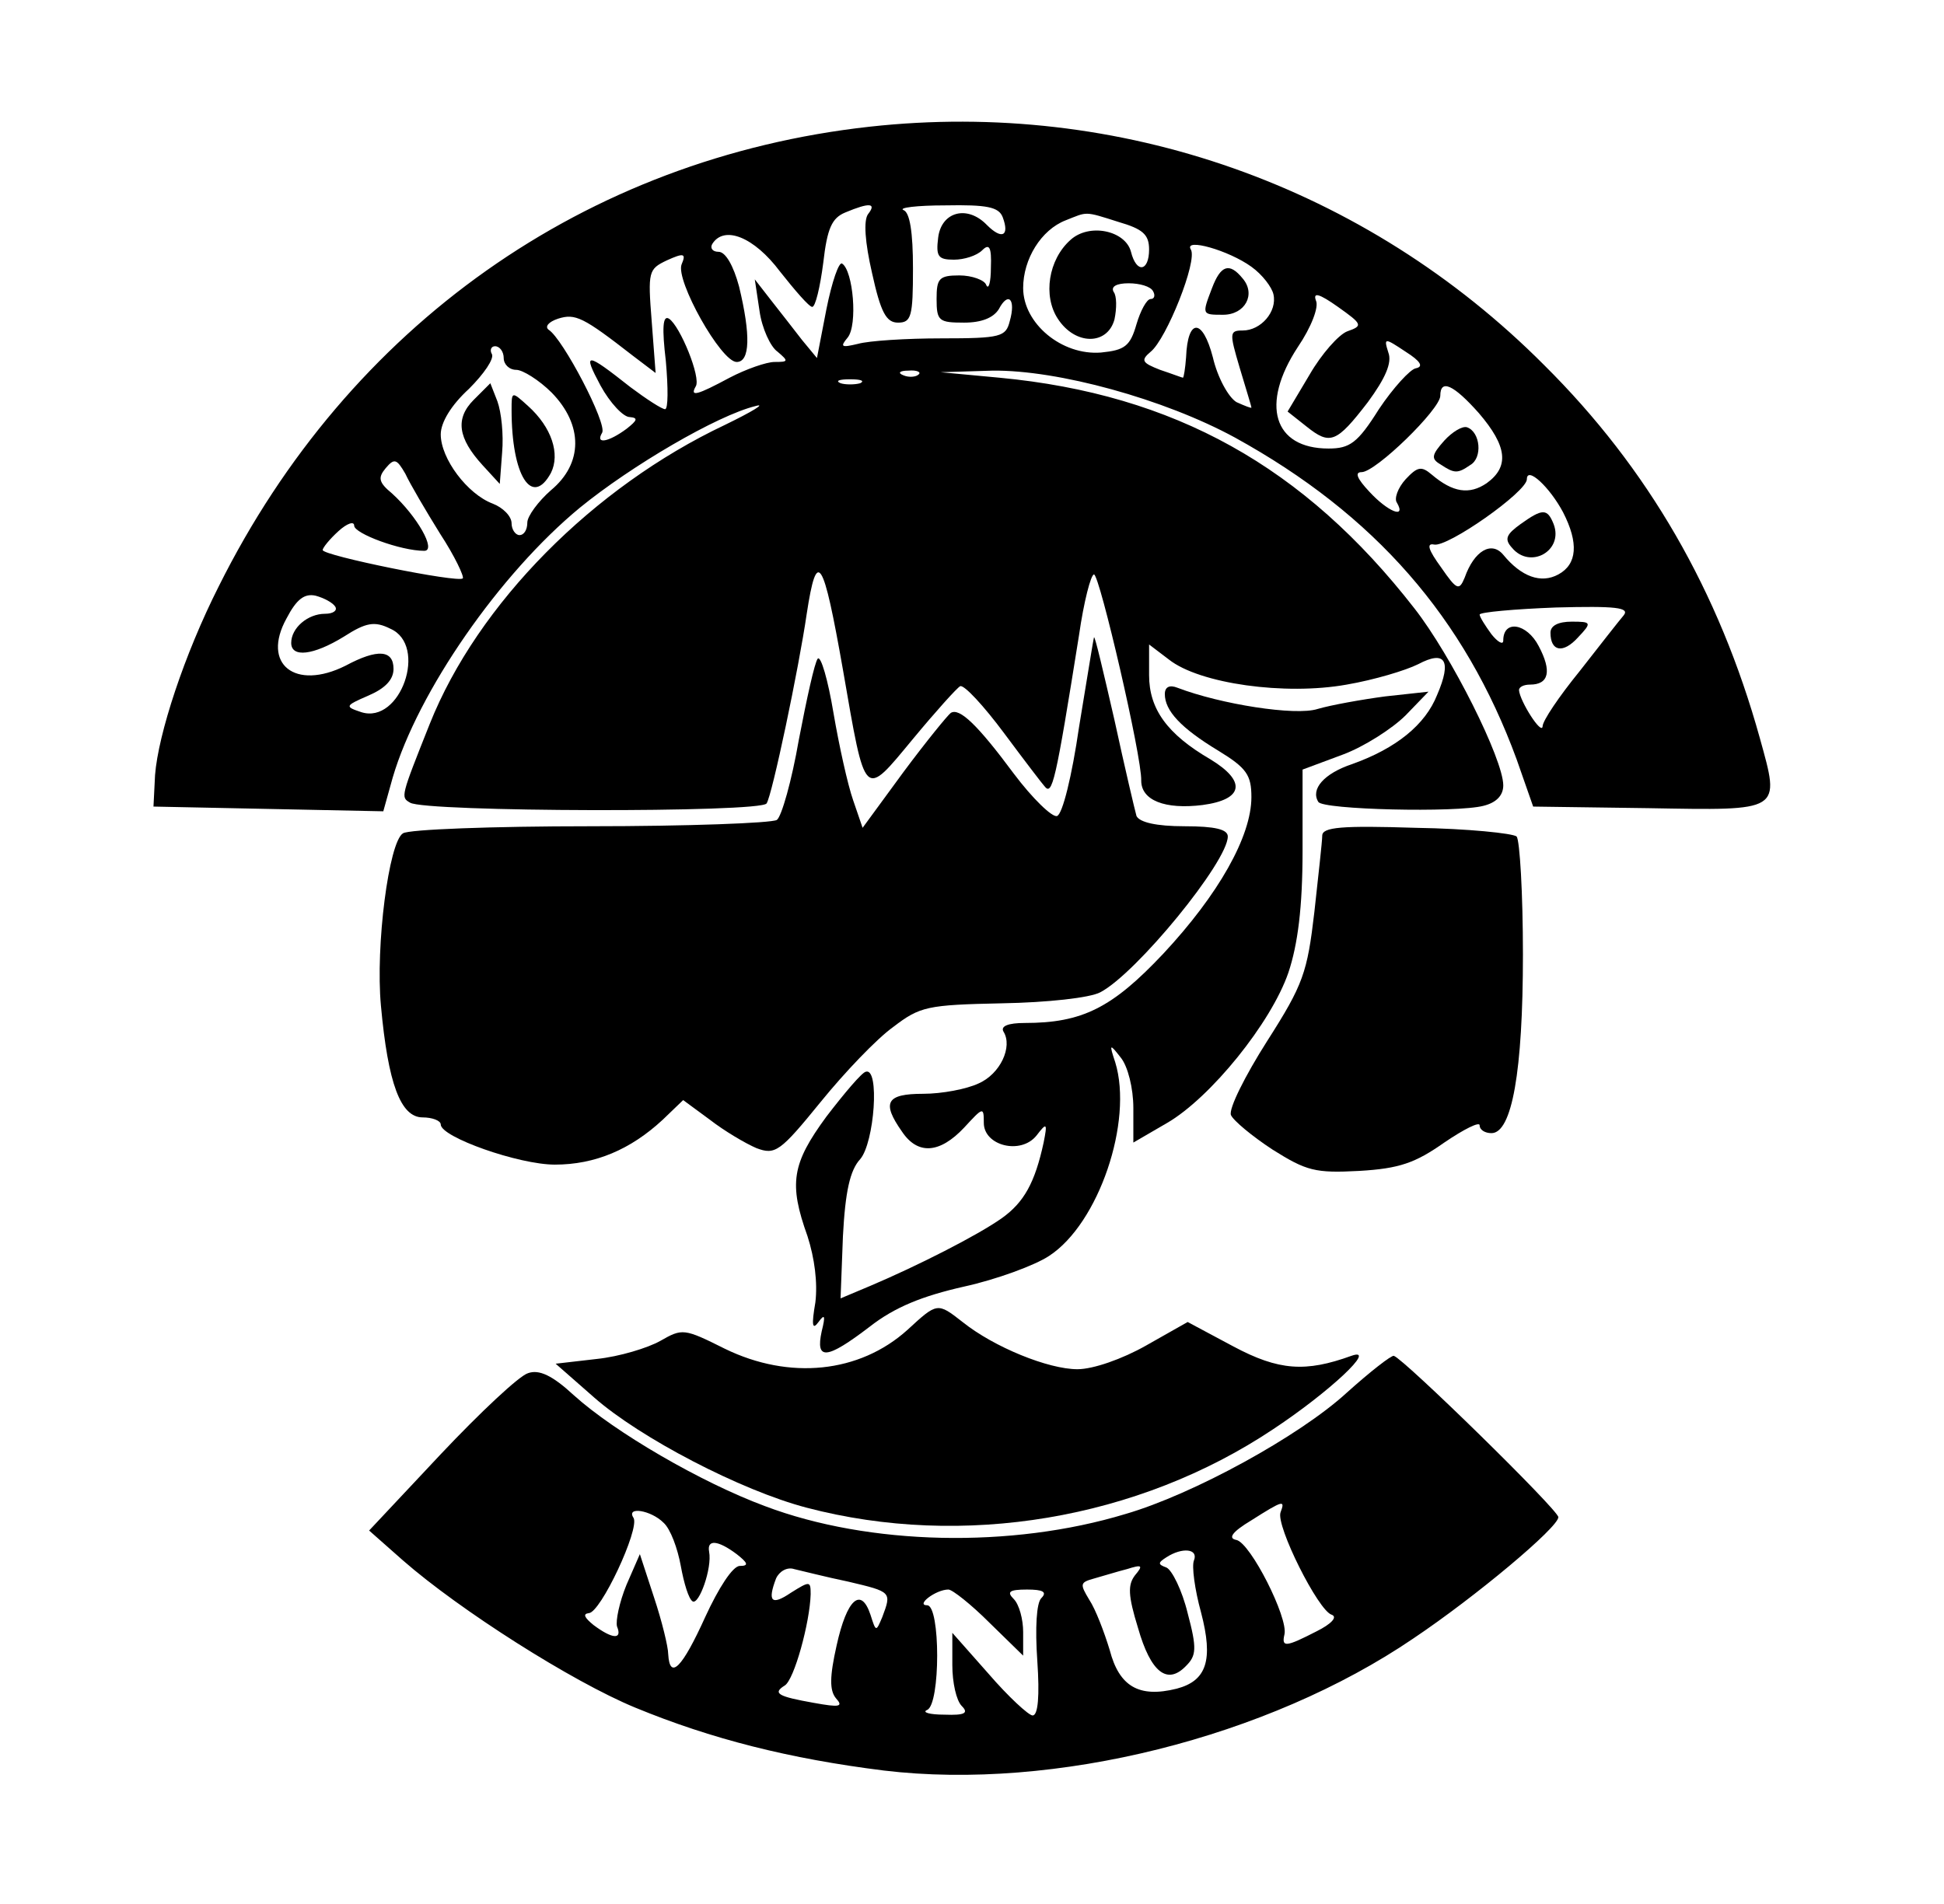 <?xml version="1.0" standalone="no"?>
<!DOCTYPE svg PUBLIC "-//W3C//DTD SVG 20010904//EN"
 "http://www.w3.org/TR/2001/REC-SVG-20010904/DTD/svg10.dtd">
<svg version="1.0" xmlns="http://www.w3.org/2000/svg"
 width="247pt" height="242pt" viewBox="0 0 247 242"
 preserveAspectRatio="xMidYMid meet">

<g transform="translate(0,242) scale(0.1,-0.1)"
fill="#000000" stroke="none">
<path d="M1105 2259 c-361 -40 -662 -253 -827 -584 -44 -87 -77 -188 -81 -240
l-2 -40 146 -3 146 -3 12 43 c32 109 136 259 238 343 65 53 174 117 223 129
14 4 -4 -7 -39 -24 -167 -79 -314 -227 -375 -380 -37 -93 -37 -93 -25 -100 18
-12 446 -13 453 -1 7 10 41 172 51 241 13 85 21 71 46 -71 29 -167 26 -164 89
-88 29 35 56 65 60 67 5 2 30 -25 56 -60 26 -35 49 -65 51 -67 10 -13 14 4 44
192 6 42 15 77 19 77 7 0 61 -232 60 -262 0 -25 30 -37 78 -31 52 7 56 30 10
58 -55 32 -78 64 -78 107 l0 39 25 -19 c39 -31 148 -46 226 -32 35 6 75 18 91
26 34 18 43 5 24 -39 -15 -38 -52 -68 -108 -88 -36 -12 -53 -32 -43 -48 5 -10
176 -14 210 -5 16 4 25 13 25 26 0 33 -66 165 -113 225 -140 180 -305 272
-527 293 l-75 7 66 2 c83 1 218 -36 308 -85 178 -98 292 -229 358 -409 l21
-60 146 -2 c171 -3 168 -5 142 89 -52 187 -142 343 -274 474 -227 228 -540
338 -857 303z m-2 -111 c-6 -8 -4 -36 5 -75 11 -50 18 -63 33 -63 17 0 19 8
19 69 0 46 -4 71 -12 74 -7 3 17 6 53 6 53 1 68 -2 73 -15 9 -24 -1 -29 -20
-10 -25 26 -58 17 -62 -16 -3 -24 0 -28 20 -28 13 0 29 5 36 12 9 9 12 4 11
-22 0 -19 -3 -29 -6 -22 -2 6 -18 12 -34 12 -26 0 -29 -4 -29 -30 0 -28 3 -30
35 -30 22 0 37 6 44 17 12 23 22 13 14 -15 -5 -20 -11 -22 -87 -22 -44 0 -92
-3 -106 -7 -21 -5 -23 -4 -13 8 13 16 7 85 -7 94 -4 3 -13 -23 -20 -58 l-12
-62 -19 23 c-10 13 -28 36 -39 50 l-21 27 6 -40 c3 -22 14 -46 23 -52 14 -12
14 -13 -4 -13 -10 0 -36 -9 -57 -20 -41 -22 -51 -25 -43 -11 7 11 -20 77 -34
86 -8 5 -9 -12 -4 -54 3 -34 3 -61 -1 -61 -4 0 -24 13 -44 28 -57 45 -61 45
-38 2 12 -22 29 -40 37 -40 11 -1 10 -4 -4 -15 -23 -17 -40 -20 -31 -5 7 11
-50 120 -68 131 -5 4 0 10 12 14 22 7 32 2 95 -47 l29 -22 -5 66 c-5 63 -4 66
19 77 22 10 25 9 19 -5 -8 -20 50 -124 70 -124 17 0 18 34 3 96 -7 26 -17 44
-26 44 -8 0 -11 5 -8 10 15 24 53 9 86 -35 19 -24 37 -45 41 -45 4 0 10 25 14
56 5 44 11 57 28 64 31 13 40 12 29 -2z m318 -10 c31 -9 39 -16 39 -35 0 -28
-16 -31 -23 -3 -7 27 -53 37 -77 15 -28 -25 -35 -71 -16 -100 22 -34 63 -34
72 -1 3 14 3 30 -1 35 -4 7 4 11 19 11 14 0 28 -4 31 -10 3 -5 2 -10 -3 -10
-5 0 -13 -15 -18 -32 -8 -28 -15 -33 -45 -36 -50 -4 -99 37 -99 82 0 37 23 74
54 86 28 11 23 12 67 -2z m169 -57 c14 -10 26 -26 28 -35 5 -22 -16 -46 -39
-46 -17 0 -17 -3 -4 -47 8 -27 15 -49 15 -51 0 -1 -8 2 -19 7 -10 6 -24 31
-30 57 -13 50 -32 50 -34 0 -1 -14 -3 -26 -4 -26 -1 0 -14 5 -29 10 -23 9 -25
12 -12 23 20 16 60 116 51 130 -9 15 48 -1 77 -22z m122 -82 c-11 -4 -33 -29
-48 -55 l-28 -47 24 -19 c30 -24 38 -21 78 31 22 30 31 50 26 63 -6 19 -5 19
22 1 19 -12 23 -19 13 -21 -7 -1 -29 -25 -47 -52 -27 -43 -37 -50 -64 -50 -70
0 -87 56 -39 129 17 25 27 51 23 59 -4 11 4 9 28 -8 31 -22 32 -24 12 -31z
m-1072 -34 c0 -8 7 -15 16 -15 8 0 29 -13 45 -29 40 -41 40 -90 -1 -124 -16
-14 -30 -33 -30 -41 0 -9 -4 -16 -10 -16 -5 0 -10 7 -10 15 0 9 -11 20 -24 25
-32 12 -66 57 -66 88 0 15 13 37 36 58 19 19 32 38 29 44 -3 5 -1 10 4 10 6 0
11 -7 11 -15z m527 -21 c-3 -3 -12 -4 -19 -1 -8 3 -5 6 6 6 11 1 17 -2 13 -5z
m-74 -11 c-7 -2 -19 -2 -25 0 -7 3 -2 5 12 5 14 0 19 -2 13 -5z m786 -38 c36
-42 39 -68 10 -89 -22 -15 -43 -12 -70 11 -13 11 -18 10 -33 -6 -10 -11 -15
-25 -11 -30 12 -21 -12 -11 -35 14 -16 17 -19 25 -10 25 18 0 100 80 100 97 0
22 17 14 49 -22z m-1320 -153 c19 -29 31 -55 29 -57 -6 -6 -178 29 -178 36 0
3 9 14 20 24 11 10 20 13 20 7 0 -10 59 -32 89 -32 16 0 -9 44 -41 73 -17 14
-18 20 -8 32 11 13 14 12 25 -7 6 -13 26 -47 44 -76z m1427 27 c20 -39 18 -66
-6 -79 -22 -12 -47 -3 -70 25 -15 18 -37 5 -49 -29 -7 -17 -10 -16 -30 13 -16
22 -19 31 -9 29 17 -4 118 67 118 83 0 17 29 -10 46 -42z m-1560 -120 c3 -5
-3 -9 -13 -9 -22 0 -43 -18 -43 -37 0 -19 28 -16 67 8 28 18 39 20 59 10 48
-21 13 -122 -37 -106 -21 7 -21 8 9 21 21 9 32 20 32 34 0 24 -20 26 -61 4
-64 -32 -107 2 -75 60 13 25 23 32 37 29 11 -3 22 -9 25 -14z m1637 -11 c-6
-7 -31 -39 -56 -71 -26 -32 -47 -63 -47 -70 -1 -12 -29 32 -30 46 0 4 6 7 14
7 24 0 28 17 11 49 -15 29 -45 34 -45 7 0 -6 -7 -2 -15 8 -8 11 -15 22 -15 25
0 3 44 7 97 9 76 2 94 0 86 -10z"/>
<path d="M1540 2054 c-13 -34 -13 -34 14 -34 28 0 42 26 25 46 -17 21 -28 17
-39 -12z"/>
<path d="M602 1912 c-24 -24 -20 -49 11 -83 l22 -24 3 40 c2 23 -1 51 -6 65
l-9 23 -21 -21z"/>
<path d="M650 1899 c0 -84 26 -124 50 -80 12 24 1 58 -29 85 -21 19 -21 19
-21 -5z"/>
<path d="M1835 1860 c-16 -18 -17 -23 -5 -30 18 -12 22 -12 38 -1 16 9 13 42
-4 48 -6 2 -19 -6 -29 -17z"/>
<path d="M1932 1754 c-18 -13 -21 -19 -11 -30 23 -28 66 -4 53 30 -8 20 -14
20 -42 0z"/>
<path d="M1970 1616 c0 -24 16 -27 35 -6 18 19 17 20 -8 20 -17 0 -27 -5 -27
-14z"/>
<path d="M1390 1610 c-1 -3 -9 -54 -19 -114 -9 -62 -21 -111 -28 -113 -6 -2
-31 22 -55 54 -46 62 -69 84 -80 77 -4 -3 -31 -36 -60 -75 l-52 -71 -12 35
c-7 20 -18 70 -25 111 -7 42 -16 73 -20 69 -4 -5 -14 -51 -24 -103 -9 -52 -22
-98 -28 -102 -7 -4 -113 -8 -237 -8 -124 0 -231 -4 -238 -9 -18 -11 -35 -143
-28 -219 9 -99 25 -142 53 -142 12 0 23 -4 23 -9 0 -16 99 -51 145 -51 51 0
96 19 137 57 l26 25 34 -25 c18 -14 45 -30 59 -36 24 -9 30 -5 82 59 30 37 71
80 92 95 34 26 43 28 138 30 58 1 112 7 125 14 46 24 162 166 162 198 0 9 -16
13 -55 13 -36 0 -57 5 -61 13 -2 7 -15 62 -28 122 -14 61 -25 108 -26 105z"/>
<path d="M1480 1538 c0 -21 20 -43 68 -72 36 -22 42 -31 42 -59 0 -50 -42
-124 -112 -199 -65 -69 -103 -88 -176 -88 -21 0 -31 -4 -27 -11 12 -19 -4 -54
-32 -66 -15 -7 -46 -13 -70 -13 -47 0 -53 -11 -27 -48 20 -30 48 -28 79 5 24
26 25 27 25 6 0 -29 47 -41 67 -16 13 17 14 16 9 -9 -11 -51 -25 -76 -53 -96
-31 -22 -108 -61 -167 -86 l-38 -16 3 79 c3 57 9 84 22 98 18 21 25 117 7 111
-5 -1 -27 -27 -50 -57 -44 -60 -48 -85 -24 -152 9 -28 13 -59 10 -84 -5 -29
-4 -36 4 -25 8 11 9 8 4 -12 -8 -37 6 -36 61 6 32 25 67 39 120 51 41 9 90 27
108 39 63 41 107 171 84 246 -8 24 -7 24 7 6 9 -11 16 -39 16 -64 l0 -44 43
25 c55 32 132 127 154 191 12 36 18 83 18 155 l0 103 51 19 c27 10 63 33 80
50 l29 30 -55 -6 c-30 -4 -69 -11 -86 -16 -28 -9 -123 6 -178 27 -10 4 -16 1
-16 -8z"/>
<path d="M1680 1358 c0 -7 -5 -51 -10 -97 -9 -77 -14 -92 -60 -164 -28 -44
-49 -86 -46 -94 3 -7 27 -27 53 -44 43 -27 54 -30 110 -27 51 3 71 10 108 36
25 17 45 27 45 22 0 -6 7 -10 15 -10 26 0 40 78 40 227 0 78 -4 145 -8 150 -5
4 -62 10 -128 11 -94 3 -119 1 -119 -10z"/>
<path d="M1153 730 c-61 -55 -150 -64 -232 -24 -52 26 -54 26 -82 10 -16 -9
-52 -20 -81 -23 l-52 -6 49 -43 c58 -51 186 -118 270 -140 198 -52 421 -15
593 100 71 47 133 105 99 93 -58 -21 -92 -19 -150 12 l-58 31 -53 -30 c-30
-17 -67 -30 -87 -30 -37 0 -106 28 -146 60 -32 25 -32 25 -70 -10z"/>
<path d="M1711 650 c-60 -55 -195 -129 -281 -154 -145 -44 -326 -40 -458 10
-81 30 -191 94 -243 141 -27 25 -44 33 -58 28 -11 -3 -61 -50 -111 -103 l-91
-97 43 -38 c72 -63 215 -154 295 -187 97 -40 196 -65 316 -80 217 -26 488 42
673 168 79 53 184 141 184 154 0 9 -195 200 -209 205 -3 1 -30 -20 -60 -47z
m-84 -152 c-6 -17 48 -125 65 -130 8 -3 -1 -12 -19 -21 -39 -20 -45 -21 -41
-4 5 21 -43 116 -61 120 -11 2 -6 10 19 25 41 26 43 26 37 10z m-784 -13 c9
-8 18 -33 22 -55 4 -22 10 -42 15 -45 8 -5 25 42 21 63 -3 16 11 15 35 -3 14
-11 16 -15 4 -15 -9 0 -27 -28 -44 -65 -29 -64 -45 -81 -47 -47 0 9 -8 42 -18
72 l-18 55 -17 -39 c-9 -22 -14 -46 -12 -53 7 -17 -6 -16 -30 2 -11 9 -14 14
-6 15 15 0 65 107 57 121 -10 15 22 10 38 -6z m674 -48 c-3 -7 1 -37 9 -66 16
-61 7 -87 -31 -97 -48 -12 -73 3 -85 49 -7 23 -18 52 -26 64 -12 20 -12 22 6
27 11 3 30 9 42 12 19 6 21 5 10 -8 -9 -12 -9 -25 4 -67 16 -56 37 -73 61 -48
13 13 14 22 2 67 -7 29 -20 55 -27 58 -11 4 -11 6 0 13 20 13 41 11 35 -4z
m-439 -27 c55 -13 55 -13 43 -45 -8 -19 -8 -19 -15 3 -12 36 -30 20 -43 -39
-9 -40 -9 -57 -1 -67 10 -11 5 -12 -28 -6 -45 8 -53 12 -37 22 12 7 32 80 33
116 0 17 -1 17 -25 2 -25 -17 -30 -11 -19 18 4 9 14 15 23 12 9 -2 40 -10 69
-16z m179 -52 l43 -42 0 30 c0 16 -5 35 -12 42 -9 9 -6 12 17 12 20 0 26 -3
18 -11 -6 -6 -8 -37 -5 -80 3 -44 1 -69 -6 -69 -5 0 -31 24 -56 53 l-46 52 0
-41 c0 -22 5 -45 12 -52 9 -9 4 -12 -22 -11 -19 0 -29 3 -22 6 17 7 17 133 0
133 -15 0 11 20 27 20 5 0 29 -19 52 -42z"/>
</g>
</svg>
